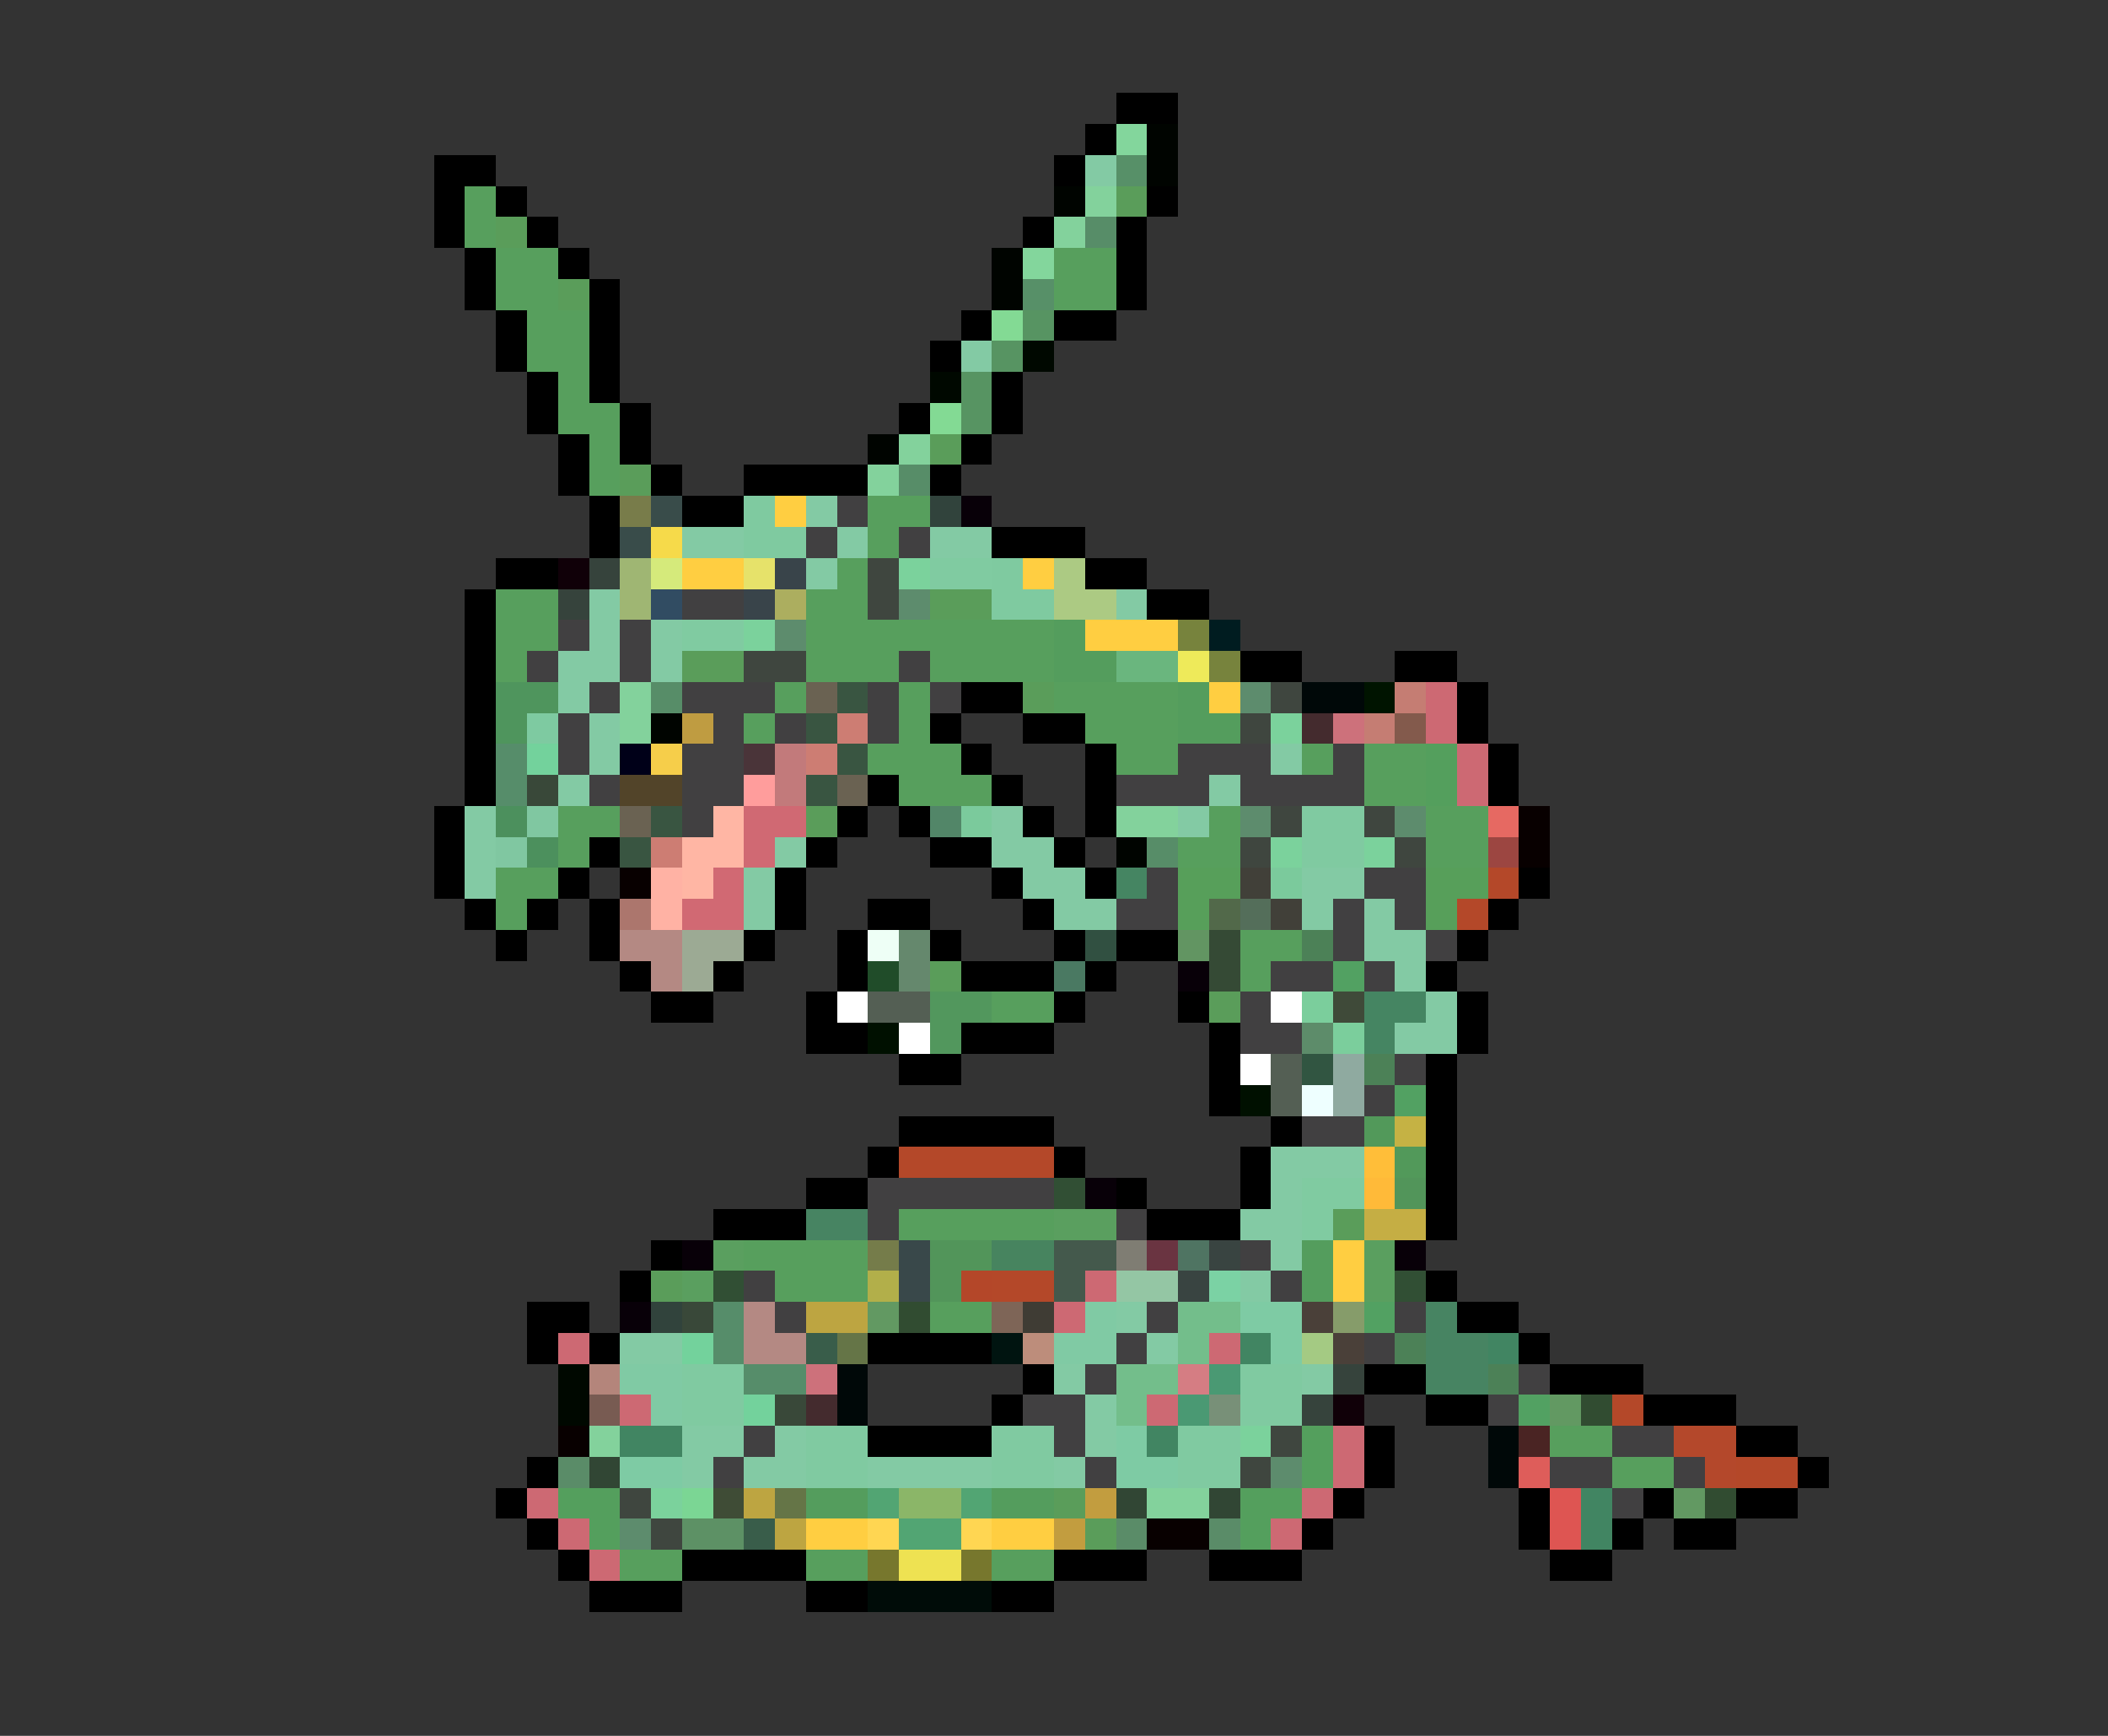 <svg xmlns="http://www.w3.org/2000/svg" viewBox="0 -0.5 68 56" shape-rendering="crispEdges">
<rect x="0" y="-0.5" width="68" height="56" fill="#333333" stroke="none"/>
<path stroke="#000000" d="M36 3h2M35 4h1M14 5h2M34 5h1M14 6h1M16 6h1M37 6h1M14 7h1M17 7h1M33 7h1M36 7h1M15 8h1M18 8h1M36 8h1M15 9h1M19 9h1M36 9h1M16 10h1M19 10h1M31 10h1M34 10h2M16 11h1M19 11h1M30 11h1M17 12h1M19 12h1M32 12h1M17 13h1M20 13h1M29 13h1M32 13h1M18 14h1M20 14h1M31 14h1M18 15h1M21 15h1M24 15h4M30 15h1M19 16h1M22 16h2M19 17h1M32 17h3M16 18h2M35 18h2M15 19h1M37 19h2M15 20h1M15 21h1M40 21h2M45 21h2M15 22h1M31 22h2M47 22h1M15 23h1M30 23h1M33 23h2M47 23h1M15 24h1M31 24h1M35 24h1M48 24h1M15 25h1M28 25h1M32 25h1M35 25h1M48 25h1M14 26h1M27 26h1M29 26h1M33 26h1M35 26h1M14 27h1M19 27h1M26 27h1M30 27h2M34 27h1M14 28h1M18 28h1M25 28h1M32 28h1M35 28h1M49 28h1M15 29h1M17 29h1M19 29h1M25 29h1M28 29h2M33 29h1M48 29h1M16 30h1M19 30h1M24 30h1M27 30h1M30 30h1M34 30h1M36 30h2M47 30h1M20 31h1M23 31h1M27 31h1M31 31h3M35 31h1M46 31h1M21 32h2M26 32h1M34 32h1M38 32h1M47 32h1M26 33h2M31 33h3M39 33h1M47 33h1M29 34h2M39 34h1M46 34h1M39 35h1M46 35h1M29 36h5M41 36h1M46 36h1M28 37h1M34 37h1M40 37h1M46 37h1M26 38h2M36 38h1M40 38h1M46 38h1M23 39h3M37 39h3M46 39h1M21 40h1M20 41h1M46 41h1M17 42h2M47 42h2M17 43h1M19 43h1M28 43h4M49 43h1M33 44h1M44 44h2M50 44h3M32 45h1M46 45h2M53 45h3M28 46h4M44 46h1M56 46h2M17 47h1M44 47h1M58 47h1M16 48h1M43 48h1M49 48h1M53 48h1M56 48h2M17 49h1M42 49h1M49 49h1M52 49h1M54 49h2M18 50h1M22 50h4M34 50h3M39 50h3M50 50h2M19 51h3M26 51h2M32 51h2" />
<path stroke="#83d69c" d="M36 4h1M33 8h1" />
<path stroke="#000400" d="M37 4h1M37 5h1M34 6h1M32 8h1M32 9h1M28 14h1M21 23h1M36 27h1" />
<path stroke="#83caa4" d="M35 5h1M31 11h1M26 16h1M22 17h2M27 17h1M30 17h2M26 18h1M19 19h1M36 19h1M19 20h1M21 20h1M18 21h2M21 21h1M18 22h1M19 23h1M19 24h1M41 24h1M18 25h1M39 25h1M15 26h1M32 26h1M38 26h1M15 27h1M25 27h1M32 27h2M15 28h1M24 28h1M33 28h2M42 28h2M24 29h1M34 29h2M42 29h1M44 29h1M44 30h2M45 31h1M46 32h1M45 33h2M41 37h3M41 38h1M40 39h2M41 40h1M40 41h1M36 42h1M20 43h2M37 43h1M34 44h1M42 44h1M35 45h1M22 46h2M25 46h1M35 46h1M22 47h1M24 47h2M28 47h4M34 47h1" />
<path stroke="#579068" d="M36 5h1M33 9h1" />
<path stroke="#579f5d" d="M15 6h1M15 7h1M16 8h2M34 8h2M16 9h2M34 9h2M17 10h2M17 11h2M18 12h1M18 13h2M19 14h1M19 15h1M28 16h2M28 17h1M27 18h1M16 19h2M26 19h2M16 20h2M26 20h8M16 21h1M26 21h3M30 21h4M25 22h1M29 22h1M34 22h4M24 23h1M29 23h1M35 23h3M28 24h3M36 24h2M42 24h1M44 24h2M29 25h3M44 25h2M18 26h2M39 26h1M46 26h2M18 27h1M38 27h2M46 27h2M16 28h2M16 29h1M40 30h2M40 31h1M32 32h2M29 39h5M24 40h4M25 41h3M30 42h2M50 46h2M52 47h2M20 50h2M26 50h2M32 50h2" />
<path stroke="#83d29c" d="M35 6h1M34 7h1M29 14h1M28 15h1M20 22h1M20 23h1M36 26h2M19 46h1M37 48h2" />
<path stroke="#5a9d5a" d="M36 6h1M16 7h1M18 9h1M30 14h1M20 15h1M30 19h2M22 21h2M33 22h1M26 26h1M30 31h1M39 32h1M43 39h1M21 41h1M34 48h1M35 49h1" />
<path stroke="#578d68" d="M35 7h1M29 15h1M21 22h1M37 27h1" />
<path stroke="#83da94" d="M32 10h1M30 13h1" />
<path stroke="#579462" d="M33 10h1M32 11h1M31 12h1M31 13h1" />
<path stroke="#000800" d="M33 11h1M30 12h1M18 44h1M18 45h1" />
<path stroke="#787c4a" d="M20 16h1" />
<path stroke="#394c4a" d="M21 16h1M20 17h1" />
<path stroke="#7fcaa0" d="M24 16h1M24 17h2M32 18h1M32 19h2" />
<path stroke="#ffce41" d="M25 16h1M22 18h2M33 18h1M35 20h3M39 22h1M43 40h1M43 41h1M26 49h2M32 49h2" />
<path stroke="#414041" d="M27 16h1M26 17h1M29 17h1M22 19h2M18 20h1M20 20h1M17 21h1M20 21h1M29 21h1M19 22h1M22 22h3M28 22h1M30 22h1M18 23h1M23 23h1M25 23h1M28 23h1M18 24h1M22 24h2M38 24h3M43 24h1M19 25h1M22 25h2M36 25h3M40 25h4M22 26h1M37 28h1M44 28h2M36 29h2M43 29h1M45 29h1M43 30h1M46 30h1M41 31h2M44 31h1M40 32h1M40 33h2M45 34h1M44 35h1M42 36h2M28 38h6M28 39h1M36 39h1M40 40h1M24 41h1M41 41h1M25 42h1M37 42h1M45 42h1M36 43h1M44 43h1M35 44h1M49 44h1M33 45h2M48 45h1M24 46h1M34 46h1M52 46h2M23 47h1M35 47h1M50 47h2M54 47h1M52 48h1" />
<path stroke="#31433c" d="M30 16h1M21 42h1" />
<path stroke="#080008" d="M31 16h1M38 31h1M35 38h1M22 40h1M45 40h1M20 42h1" />
<path stroke="#f6da4a" d="M21 17h1" />
<path stroke="#100008" d="M18 18h1M43 45h1" />
<path stroke="#36433c" d="M19 18h1M18 19h1M43 44h1M42 45h1" />
<path stroke="#9fb673" d="M20 18h1M20 19h1" />
<path stroke="#d5ea7b" d="M21 18h1" />
<path stroke="#e6e26a" d="M24 18h1" />
<path stroke="#39444a" d="M25 18h1M24 19h1" />
<path stroke="#3f463f" d="M28 18h1M28 19h1M24 21h2M41 22h1M40 23h1M41 26h1M44 26h1M40 27h1M45 27h1M41 46h1M40 47h1M20 48h1M21 49h1" />
<path stroke="#7bd29c" d="M29 18h1M24 20h1M41 23h1M41 27h1M44 27h1M40 46h1M21 48h1" />
<path stroke="#80cba1" d="M30 18h2M22 20h2M42 38h2M42 39h1" />
<path stroke="#acca83" d="M34 18h1M34 19h2" />
<path stroke="#314c62" d="M21 19h1" />
<path stroke="#acae5f" d="M25 19h1" />
<path stroke="#5d8c6d" d="M29 19h1M25 20h1M40 22h1M40 26h1M45 26h1M41 47h1M20 49h1" />
<path stroke="#549d5d" d="M34 20h1M34 21h2M38 22h1M38 23h2M42 40h1M42 41h1M26 48h2M32 48h2" />
<path stroke="#77833d" d="M38 20h1M39 21h1" />
<path stroke="#001c20" d="M39 20h1" />
<path stroke="#6ab67e" d="M36 21h2" />
<path stroke="#eeea5a" d="M38 21h1" />
<path stroke="#4f955d" d="M16 22h2M16 23h1" />
<path stroke="#6a6252" d="M26 22h1M27 25h1M20 26h1" />
<path stroke="#395541" d="M27 22h1M26 23h1M27 24h1M26 25h1M21 26h1M20 27h1" />
<path stroke="#000808" d="M42 22h2M27 44h1M27 45h1M48 46h1M48 47h1" />
<path stroke="#001400" d="M44 22h1" />
<path stroke="#c57d73" d="M45 22h1M44 23h1" />
<path stroke="#cd6973" d="M46 22h1M46 23h1M47 24h1M47 25h1M35 41h1M34 42h1M18 43h1M39 43h1M20 45h1M37 45h1M43 46h1M43 47h1M17 48h1M42 48h1M18 49h1M41 49h1M19 50h1" />
<path stroke="#7ecaa1" d="M17 23h1" />
<path stroke="#bf9c41" d="M22 23h1" />
<path stroke="#cd7d73" d="M27 23h1M26 24h1M21 27h1" />
<path stroke="#442b2e" d="M42 23h1M26 45h1" />
<path stroke="#cd717b" d="M43 23h1M26 44h1" />
<path stroke="#835a4c" d="M45 23h1" />
<path stroke="#568d6a" d="M16 24h1M16 25h1M23 42h1M23 43h1M24 44h2" />
<path stroke="#73d29c" d="M17 24h1M22 43h1M24 45h1" />
<path stroke="#000018" d="M20 24h1" />
<path stroke="#f6ce4a" d="M21 24h1" />
<path stroke="#4a3439" d="M24 24h1" />
<path stroke="#c27a7b" d="M25 24h1M25 25h1" />
<path stroke="#549f5d" d="M46 24h1M46 25h1M42 46h1M42 47h1M18 48h2M40 48h2M19 49h1M40 49h1" />
<path stroke="#394839" d="M17 25h1M22 42h1M25 45h1" />
<path stroke="#524429" d="M20 25h2" />
<path stroke="#ff9d9c" d="M24 25h1" />
<path stroke="#4c905d" d="M16 26h1M17 27h1" />
<path stroke="#80c7a1" d="M17 26h1M16 27h1" />
<path stroke="#ffb6a4" d="M23 26h1M22 27h2M22 28h1" />
<path stroke="#d06973" d="M24 26h2M24 27h1" />
<path stroke="#528668" d="M30 26h1" />
<path stroke="#7bca9c" d="M31 26h1M41 28h1" />
<path stroke="#80caa1" d="M42 26h2M42 27h2M22 44h2M40 44h2M22 45h2M40 45h2M26 46h2M32 46h2M38 46h2M26 47h2M32 47h2M38 47h2" />
<path stroke="#e66962" d="M48 26h1" />
<path stroke="#080000" d="M49 26h1M49 27h1M20 28h1M18 46h1M37 49h2" />
<path stroke="#9c4641" d="M48 27h1" />
<path stroke="#ffb2a4" d="M21 28h1M21 29h1" />
<path stroke="#d16973" d="M23 28h1M22 29h2" />
<path stroke="#458562" d="M36 28h1M44 32h2M44 33h1" />
<path stroke="#579f5a" d="M38 28h2M46 28h2M38 29h1M46 29h1" />
<path stroke="#414039" d="M40 28h1M41 29h1" />
<path stroke="#b44829" d="M48 28h1M47 29h1M29 37h5M32 41h2M52 45h1M56 47h2" />
<path stroke="#ac766d" d="M20 29h1" />
<path stroke="#52694a" d="M39 29h1" />
<path stroke="#546e5a" d="M40 29h1" />
<path stroke="#b48983" d="M20 30h2M21 31h1M24 42h1M24 43h2" />
<path stroke="#9caa94" d="M22 30h2M22 31h1" />
<path stroke="#eefff6" d="M28 30h1" />
<path stroke="#65886d" d="M29 30h1M29 31h1" />
<path stroke="#315041" d="M35 30h1" />
<path stroke="#629562" d="M38 30h1" />
<path stroke="#354a35" d="M39 30h1M39 31h1" />
<path stroke="#4c8157" d="M42 30h1M44 34h1M45 43h1M48 44h1" />
<path stroke="#204c29" d="M28 31h1" />
<path stroke="#4a7962" d="M34 31h1" />
<path stroke="#52a162" d="M43 31h1M45 35h1M44 42h1M49 45h1" />
<path stroke="#ffffff" d="M27 32h1M41 32h1M29 33h1M40 34h1" />
<path stroke="#545f54" d="M28 32h2M41 34h1M41 35h1" />
<path stroke="#52975d" d="M30 32h2M30 33h1" />
<path stroke="#7bce9c" d="M42 32h1M43 33h1" />
<path stroke="#3f4a39" d="M43 32h1" />
<path stroke="#001000" d="M28 33h1M40 35h1" />
<path stroke="#5d8c6a" d="M42 33h1" />
<path stroke="#315541" d="M42 34h1" />
<path stroke="#8faaa0" d="M43 34h1M43 35h1" />
<path stroke="#eeffff" d="M42 35h1" />
<path stroke="#52995a" d="M44 36h1M45 37h1" />
<path stroke="#c5b244" d="M45 36h1" />
<path stroke="#ffbe39" d="M44 37h1" />
<path stroke="#314f34" d="M34 38h1M23 41h1M45 41h1" />
<path stroke="#ffba39" d="M44 38h1" />
<path stroke="#52955a" d="M45 38h1M30 40h2M30 41h1" />
<path stroke="#478462" d="M26 39h2M46 42h1M46 43h2M46 44h2" />
<path stroke="#5a9f5f" d="M34 39h2M23 40h1M44 40h1M22 41h1M44 41h1" />
<path stroke="#c5ae44" d="M44 39h2" />
<path stroke="#757c4a" d="M28 40h1" />
<path stroke="#39484a" d="M29 40h1M29 41h1" />
<path stroke="#47845f" d="M32 40h2" />
<path stroke="#44594c" d="M34 40h2M34 41h1" />
<path stroke="#7f7d73" d="M36 40h1" />
<path stroke="#6a3441" d="M37 40h1" />
<path stroke="#4f7462" d="M38 40h1" />
<path stroke="#394441" d="M39 40h1M38 41h1" />
<path stroke="#b2af4a" d="M28 41h1" />
<path stroke="#b44729" d="M31 41h1" />
<path stroke="#94c6a4" d="M36 41h2" />
<path stroke="#7bd2a4" d="M39 41h1" />
<path stroke="#bda541" d="M26 42h2M24 48h1M25 49h1" />
<path stroke="#629962" d="M28 42h1M50 45h1M54 48h1" />
<path stroke="#314c31" d="M29 42h1M51 45h1M55 48h1" />
<path stroke="#7e6557" d="M32 42h1" />
<path stroke="#3f3c34" d="M33 42h1" />
<path stroke="#80caa4" d="M35 42h1M34 43h2M20 44h2M21 45h1" />
<path stroke="#73be8b" d="M38 42h2M38 43h1M36 44h2M36 45h1" />
<path stroke="#7ecba4" d="M40 42h2M41 43h1M36 46h1M20 47h2M36 47h2" />
<path stroke="#4a4039" d="M42 42h1M43 43h1" />
<path stroke="#869c6a" d="M43 42h1" />
<path stroke="#395d4a" d="M26 43h1M24 49h1" />
<path stroke="#657547" d="M27 43h1M25 48h1" />
<path stroke="#001410" d="M32 43h1" />
<path stroke="#bd8d7b" d="M33 43h1" />
<path stroke="#418562" d="M40 43h1M48 43h1M20 46h2M37 46h1M51 48h1M51 49h1" />
<path stroke="#a4ca83" d="M42 43h1" />
<path stroke="#b4857b" d="M19 44h1" />
<path stroke="#d57d83" d="M38 44h1" />
<path stroke="#4a9973" d="M39 44h1M38 45h1" />
<path stroke="#785b52" d="M19 45h1" />
<path stroke="#789078" d="M39 45h1" />
<path stroke="#4a2423" d="M49 46h1" />
<path stroke="#b4482b" d="M54 46h2M55 47h1" />
<path stroke="#5a8c68" d="M18 47h1M36 49h1M39 49h1" />
<path stroke="#314634" d="M19 47h1M36 48h1M39 48h1" />
<path stroke="#de5d5a" d="M49 47h1" />
<path stroke="#7bd694" d="M22 48h1" />
<path stroke="#3f4c36" d="M23 48h1" />
<path stroke="#52a573" d="M28 48h1M31 48h1M29 49h2" />
<path stroke="#8bb668" d="M29 48h2" />
<path stroke="#c29d3f" d="M35 48h1M34 49h1" />
<path stroke="#de5552" d="M50 48h1M50 49h1" />
<path stroke="#5d9165" d="M22 49h2" />
<path stroke="#ffd652" d="M28 49h1M31 49h1" />
<path stroke="#77772d" d="M28 50h1M31 50h1" />
<path stroke="#eee252" d="M29 50h2" />
<path stroke="#000c08" d="M28 51h4" />
</svg>